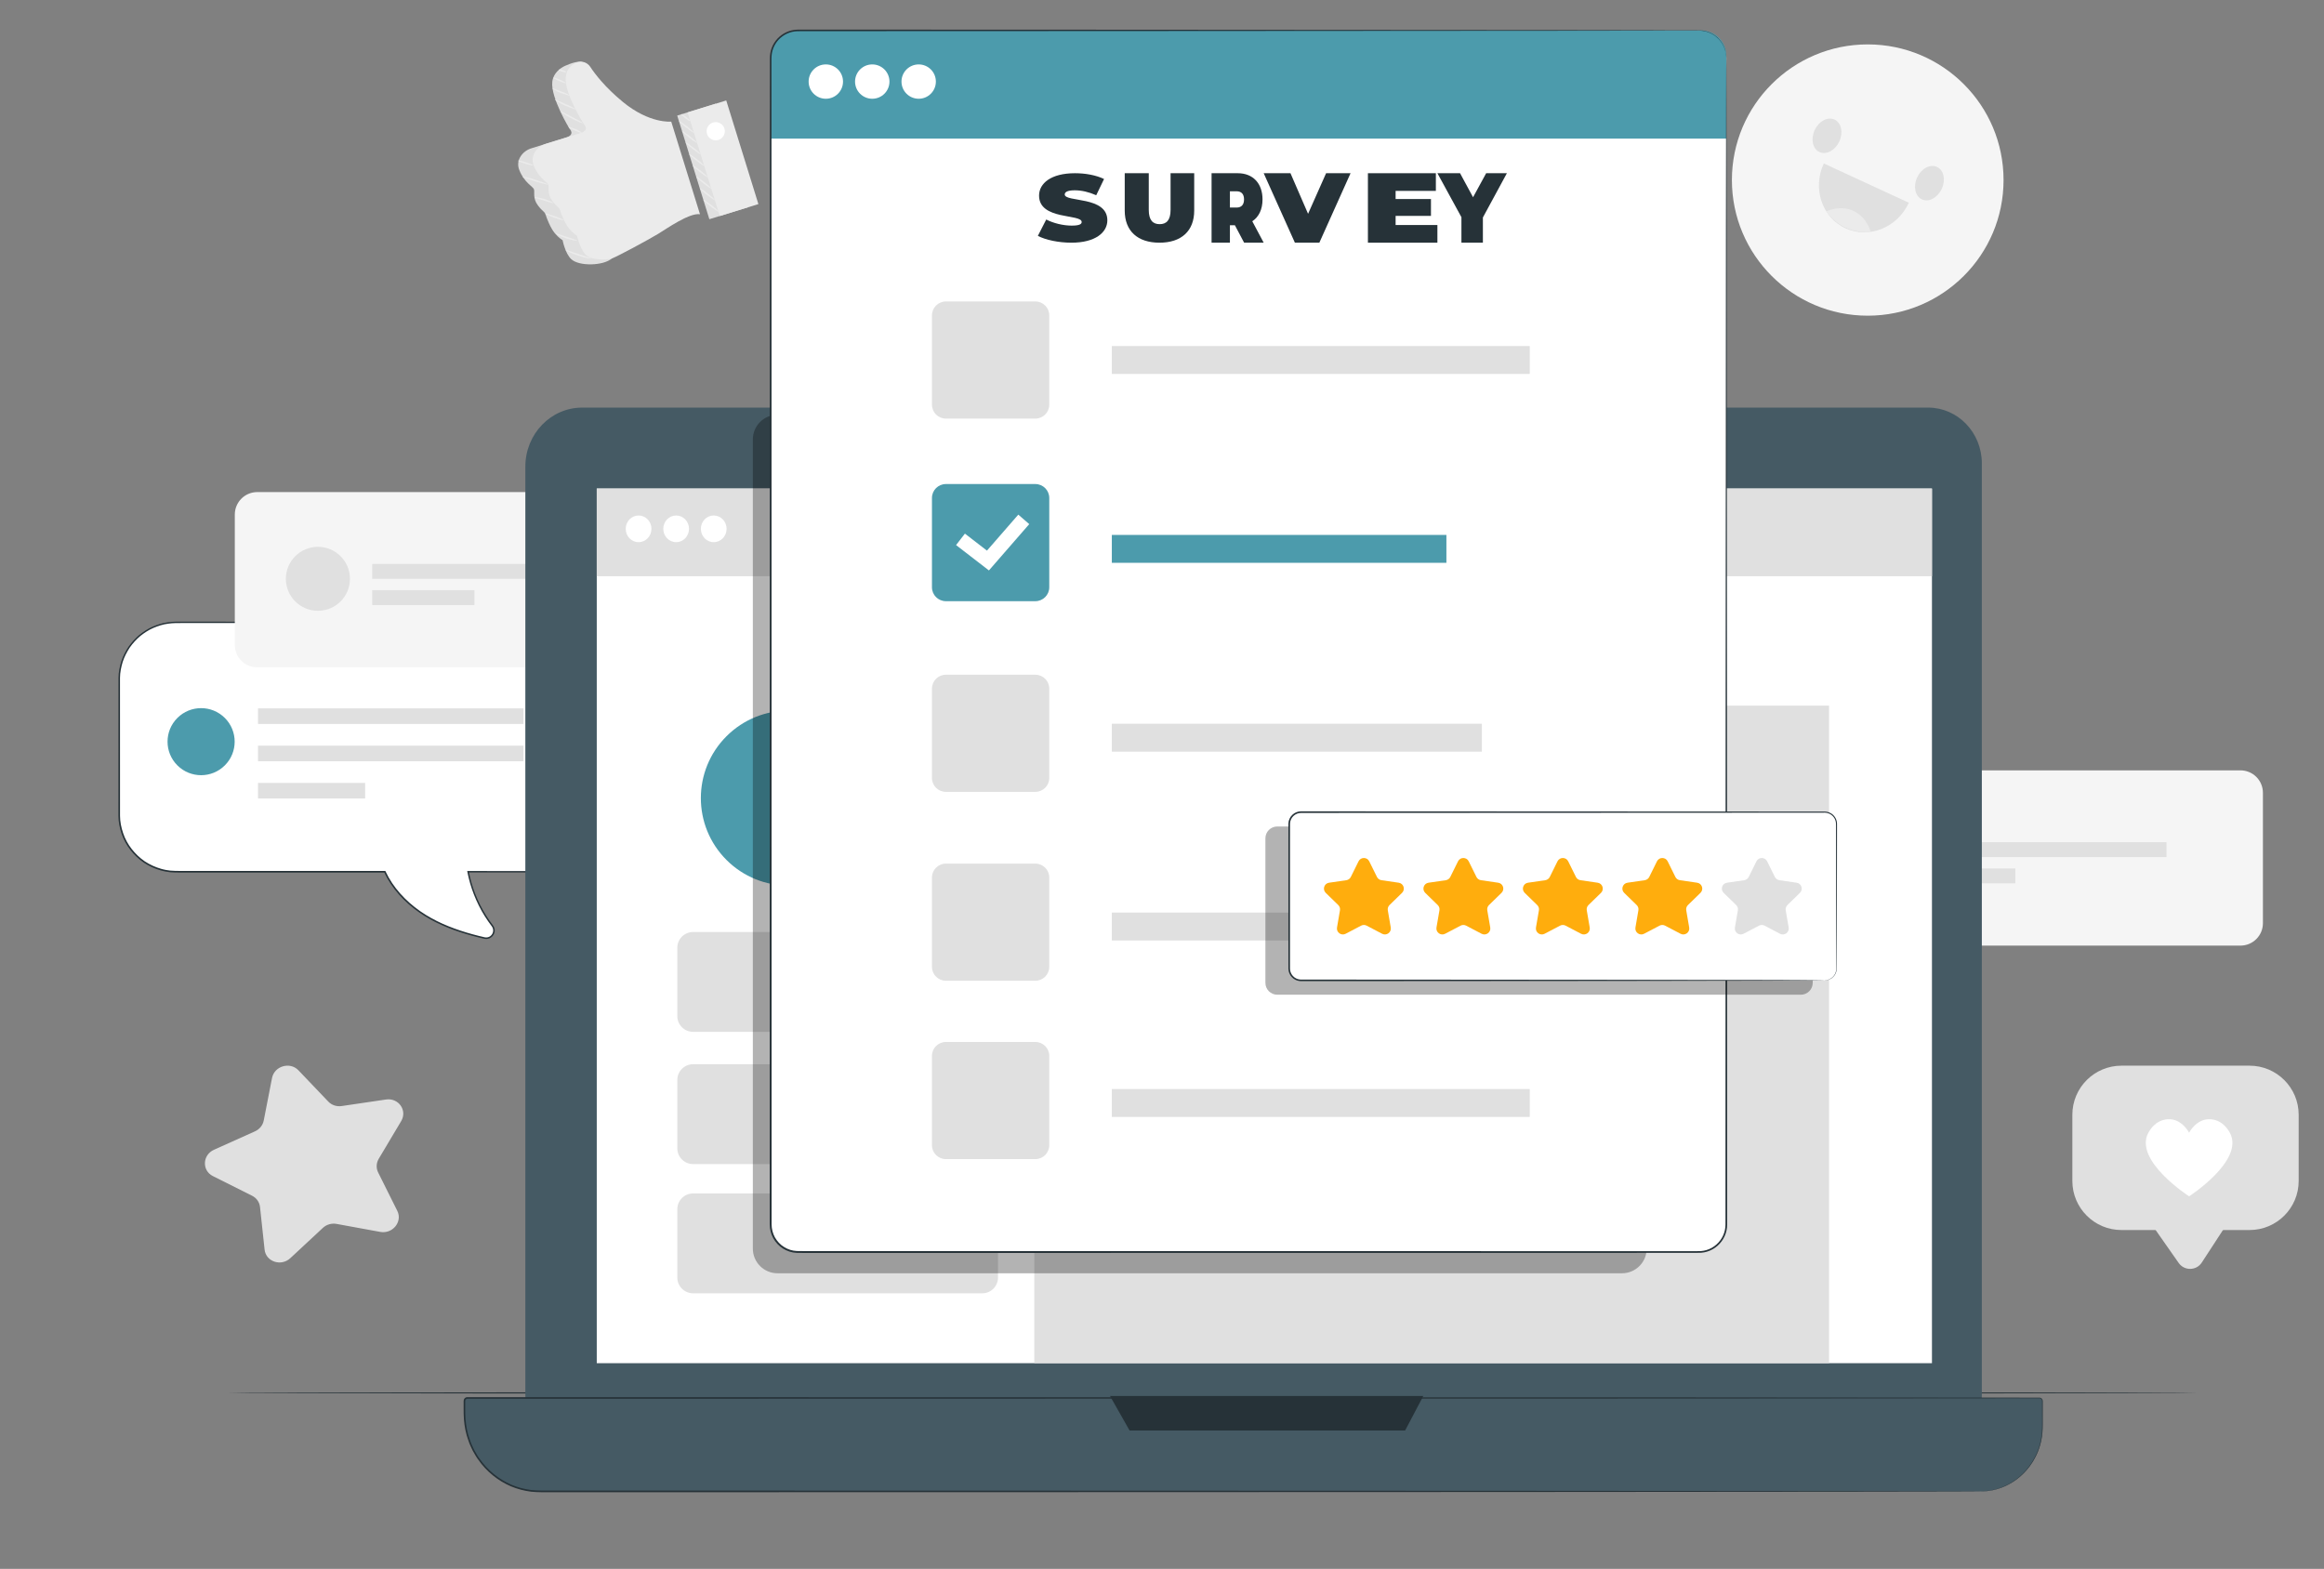 <svg width="157" height="106" viewBox="0 0 157 106" fill="none" xmlns="http://www.w3.org/2000/svg">
<rect x="0" y="0" width="157" height="106" fill="#808080" stroke="none"/>
<path d="M36.313 42.047H11.904C9.776 42.047 8.05 43.771 8.05 45.898V55.046C8.05 57.173 9.776 58.897 11.904 58.897H25.997C26.635 60.278 27.831 61.386 29.183 62.116C30.288 62.713 31.491 63.09 32.719 63.375C33.201 63.487 33.562 62.94 33.26 62.548C32.439 61.483 31.878 60.218 31.621 58.897H36.312C38.441 58.897 40.166 57.173 40.166 55.046V45.898C40.167 43.771 38.441 42.047 36.313 42.047Z" fill="white"/>
<path d="M36.313 42.047C36.313 42.047 36.354 42.046 36.434 42.049C36.514 42.056 36.635 42.048 36.792 42.072C37.106 42.105 37.575 42.203 38.123 42.482C38.662 42.766 39.276 43.261 39.714 44.041C39.927 44.432 40.09 44.89 40.156 45.396C40.19 45.648 40.194 45.913 40.194 46.181C40.194 46.45 40.195 46.726 40.195 47.01C40.196 49.285 40.211 52.04 40.199 55.2C40.19 55.598 40.108 56.001 39.966 56.386C39.823 56.77 39.626 57.145 39.356 57.473C38.825 58.129 38.065 58.647 37.187 58.839C36.751 58.943 36.292 58.946 35.842 58.942C35.389 58.942 34.93 58.943 34.466 58.943C33.539 58.944 32.59 58.944 31.622 58.945L31.669 58.888C31.868 59.907 32.255 60.92 32.834 61.846C32.979 62.078 33.135 62.302 33.303 62.523C33.394 62.643 33.439 62.803 33.413 62.955C33.387 63.105 33.302 63.245 33.175 63.334C33.052 63.427 32.886 63.458 32.736 63.429C32.593 63.4 32.459 63.365 32.32 63.331C32.044 63.262 31.768 63.188 31.493 63.105C30.394 62.777 29.293 62.325 28.311 61.639C27.336 60.956 26.471 60.043 25.948 58.92L25.997 58.951C22.752 58.951 19.39 58.951 15.947 58.952C15.089 58.952 14.236 58.952 13.388 58.952C12.964 58.952 12.542 58.952 12.121 58.952C11.912 58.956 11.698 58.943 11.486 58.929L11.171 58.881C11.066 58.865 10.965 58.831 10.862 58.807C10.454 58.693 10.066 58.515 9.716 58.282C9.369 58.044 9.062 57.752 8.807 57.423C8.551 57.094 8.349 56.724 8.217 56.333C8.086 55.942 8.001 55.533 8 55.123C8.001 51.888 8.003 48.768 8.005 45.796C8.006 45.418 8.086 45.049 8.192 44.694C8.306 44.34 8.478 44.01 8.678 43.703C8.889 43.402 9.136 43.133 9.412 42.898C9.695 42.674 9.998 42.476 10.326 42.334C10.654 42.197 10.994 42.086 11.343 42.044C11.692 41.99 12.041 42.001 12.381 42C13.064 42.001 13.736 42.002 14.398 42.002C17.042 42.004 19.505 42.007 21.754 42.009C26.251 42.016 29.89 42.022 32.407 42.026C33.663 42.031 34.639 42.034 35.303 42.036C35.632 42.039 35.884 42.041 36.056 42.042C36.226 42.043 36.313 42.047 36.313 42.047C36.313 42.047 36.226 42.051 36.056 42.053C35.884 42.054 35.633 42.056 35.303 42.058C34.639 42.06 33.663 42.064 32.407 42.068C29.89 42.072 26.251 42.078 21.755 42.086C19.506 42.088 17.042 42.09 14.398 42.092C13.737 42.093 13.064 42.093 12.381 42.094C12.038 42.095 11.695 42.085 11.357 42.138C11.016 42.179 10.685 42.288 10.365 42.422C10.045 42.56 9.751 42.754 9.474 42.973C9.206 43.202 8.965 43.465 8.76 43.758C8.565 44.058 8.398 44.379 8.287 44.724C8.185 45.071 8.107 45.43 8.106 45.798C8.107 48.769 8.107 51.887 8.108 55.12C8.109 55.52 8.192 55.917 8.32 56.297C8.448 56.678 8.644 57.038 8.894 57.357C9.142 57.677 9.44 57.961 9.777 58.192C10.118 58.419 10.495 58.591 10.891 58.702C10.991 58.725 11.09 58.759 11.192 58.774L11.498 58.82C11.704 58.833 11.91 58.846 12.122 58.843C12.542 58.843 12.965 58.843 13.388 58.843C14.236 58.843 15.089 58.843 15.947 58.843C19.39 58.843 22.752 58.843 25.997 58.843H26.031L26.046 58.875C26.558 59.977 27.409 60.877 28.372 61.553C29.34 62.231 30.43 62.679 31.522 63.007C31.796 63.089 32.07 63.163 32.345 63.232C32.481 63.266 32.621 63.302 32.755 63.329C32.88 63.352 33.015 63.328 33.117 63.251C33.221 63.179 33.292 63.062 33.313 62.938C33.334 62.813 33.298 62.684 33.223 62.583C33.054 62.361 32.895 62.133 32.749 61.899C32.164 60.961 31.774 59.937 31.574 58.906L31.563 58.849H31.622C32.59 58.85 33.538 58.85 34.466 58.851C34.93 58.851 35.388 58.852 35.842 58.852C36.296 58.856 36.74 58.854 37.167 58.753C38.025 58.568 38.77 58.062 39.29 57.421C39.555 57.101 39.748 56.734 39.889 56.358C40.029 55.982 40.11 55.588 40.119 55.197C40.127 52.041 40.133 49.285 40.138 47.011C40.131 46.443 40.163 45.901 40.106 45.403C40.043 44.903 39.884 44.45 39.676 44.063C39.247 43.289 38.641 42.795 38.109 42.509C37.567 42.228 37.102 42.125 36.79 42.088C36.634 42.061 36.514 42.066 36.434 42.057C36.354 42.051 36.313 42.047 36.313 42.047Z" fill="#263238"/>
<path d="M15.189 51.711C16.075 50.827 16.075 49.392 15.189 48.507C14.304 47.623 12.868 47.623 11.983 48.507C11.097 49.392 11.097 50.827 11.983 51.711C12.868 52.596 14.304 52.596 15.189 51.711Z" fill="#4C9BAC"/>
<path d="M35.365 47.859H17.43V48.913H35.365V47.859Z" fill="#E0E0E0"/>
<path d="M35.365 50.379H17.43V51.432H35.365V50.379Z" fill="#E0E0E0"/>
<path d="M24.668 52.895H17.43V53.948H24.668V52.895Z" fill="#E0E0E0"/>
<path d="M126.176 21.329C131.244 21.329 135.352 17.226 135.352 12.165C135.352 7.103 131.244 3 126.176 3C121.108 3 117 7.103 117 12.165C117 17.226 121.108 21.329 126.176 21.329Z" fill="#F5F5F5"/>
<path d="M129.513 11.989C129.233 12.595 129.378 13.259 129.837 13.471C130.297 13.684 130.897 13.364 131.178 12.758C131.458 12.152 131.313 11.489 130.854 11.277C130.394 11.064 129.794 11.383 129.513 11.989Z" fill="#E0E0E0"/>
<path d="M122.592 8.79C122.311 9.396 122.456 10.06 122.915 10.272C123.375 10.485 123.975 10.165 124.256 9.559C124.537 8.953 124.392 8.29 123.932 8.077C123.473 7.865 122.872 8.184 122.592 8.79Z" fill="#E0E0E0"/>
<path d="M123.208 11.043C122.428 12.727 123.082 14.687 124.668 15.421C126.255 16.154 128.174 15.383 128.955 13.698L123.208 11.043Z" fill="#E0E0E0"/>
<path d="M123.381 14.281C123.381 14.281 124.283 13.82 125.211 14.249C126.139 14.678 126.375 15.664 126.375 15.664C126.375 15.664 124.554 15.942 123.381 14.281Z" fill="#EBEBEB"/>
<path d="M48.357 7.001L45.749 7.809L47.921 14.811L50.529 14.004L48.357 7.001Z" fill="#E0E0E0"/>
<path d="M49.062 6.787L46.453 7.594L48.625 14.596L51.234 13.789L49.062 6.787Z" fill="#EBEBEB"/>
<path d="M47.763 9.048C47.863 9.372 48.209 9.554 48.534 9.454C48.859 9.353 49.041 9.008 48.94 8.683C48.839 8.359 48.494 8.177 48.169 8.278C47.844 8.378 47.662 8.723 47.763 9.048Z" fill="white"/>
<path d="M46.08 8.862C46.099 8.838 46.341 8.996 46.622 9.215C46.902 9.434 47.114 9.63 47.096 9.654C47.077 9.678 46.834 9.52 46.554 9.301C46.274 9.083 46.061 8.886 46.08 8.862Z" fill="#EBEBEB"/>
<path d="M46.321 9.627C46.34 9.603 46.582 9.762 46.862 9.98C47.143 10.199 47.355 10.396 47.336 10.42C47.318 10.444 47.075 10.286 46.795 10.067C46.514 9.848 46.302 9.651 46.321 9.627Z" fill="#EBEBEB"/>
<path d="M46.561 10.412C46.58 10.389 46.822 10.547 47.103 10.765C47.383 10.984 47.595 11.181 47.577 11.205C47.558 11.229 47.315 11.071 47.035 10.852C46.755 10.633 46.542 10.436 46.561 10.412Z" fill="#EBEBEB"/>
<path d="M46.801 11.186C46.82 11.162 47.063 11.32 47.343 11.539C47.624 11.758 47.836 11.955 47.817 11.979C47.798 12.002 47.556 11.844 47.275 11.626C46.995 11.407 46.783 11.21 46.801 11.186Z" fill="#EBEBEB"/>
<path d="M47.041 11.948C47.06 11.924 47.302 12.082 47.583 12.301C47.863 12.52 48.075 12.716 48.057 12.74C48.038 12.764 47.795 12.606 47.515 12.387C47.234 12.168 47.022 11.972 47.041 11.948Z" fill="#EBEBEB"/>
<path d="M47.282 12.729C47.3 12.705 47.543 12.863 47.823 13.082C48.104 13.301 48.316 13.498 48.297 13.522C48.279 13.546 48.036 13.387 47.756 13.169C47.475 12.95 47.263 12.753 47.282 12.729Z" fill="#EBEBEB"/>
<path d="M47.522 13.502C47.54 13.479 47.783 13.637 48.063 13.855C48.344 14.074 48.556 14.271 48.537 14.295C48.519 14.319 48.276 14.161 47.995 13.942C47.715 13.723 47.503 13.526 47.522 13.502Z" fill="#EBEBEB"/>
<path d="M45.875 8.182C45.894 8.158 46.136 8.316 46.417 8.535C46.697 8.754 46.909 8.951 46.891 8.975C46.872 8.999 46.63 8.841 46.349 8.622C46.069 8.403 45.856 8.206 45.875 8.182Z" fill="#EBEBEB"/>
<path d="M46.026 7.711C46.045 7.687 46.195 7.773 46.361 7.902C46.527 8.032 46.646 8.156 46.627 8.18C46.609 8.204 46.459 8.118 46.293 7.989C46.127 7.859 46.008 7.735 46.026 7.711Z" fill="#EBEBEB"/>
<path d="M46.433 14.663L44.372 8.518C44.372 8.518 42.91 8.678 41.099 7.185C39.902 6.198 39.794 4.792 39.469 4.296C39.27 3.993 38.506 4.303 38.174 4.449C37.86 4.588 37.377 4.936 37.311 5.521C37.187 6.606 38.483 8.709 38.483 8.709C38.483 8.709 38.884 9.095 38.231 9.297L35.905 10.017C35.604 10.11 35.337 10.301 35.169 10.568C35.022 10.803 34.933 11.117 35.084 11.495C35.428 12.357 36.017 12.608 36.074 12.795C36.132 12.981 35.977 13.386 36.329 13.863C36.681 14.341 36.783 14.258 36.863 14.514C36.942 14.77 37.191 15.407 37.477 15.752C37.762 16.097 38.007 16.226 38.007 16.226C38.007 16.226 38.173 17.108 38.581 17.501C39.116 18.017 40.78 17.955 41.324 17.468C41.578 17.241 42.86 16.483 43.462 16.118C44.063 15.754 45.711 14.555 46.433 14.663Z" fill="#E0E0E0"/>
<path d="M47.288 14.474L45.346 8.216C45.346 8.216 43.884 8.375 42.074 6.883C40.876 5.895 40.198 5.008 39.873 4.512C39.675 4.209 39.286 4.083 38.954 4.229C38.64 4.368 38.287 4.617 38.221 5.202C38.097 6.287 39.457 8.406 39.457 8.406C39.457 8.406 39.858 8.792 39.205 8.994L36.879 9.714C36.577 9.807 36.311 9.998 36.144 10.265C35.996 10.5 35.907 10.815 36.058 11.192C36.402 12.054 36.99 12.305 37.048 12.492C37.106 12.678 36.951 13.083 37.303 13.56C37.656 14.038 37.757 13.955 37.837 14.211C37.916 14.467 38.165 15.104 38.451 15.449C38.736 15.794 38.98 15.923 38.98 15.923C38.98 15.923 39.17 16.782 39.555 17.198C39.939 17.615 40.997 17.568 41.323 17.467C41.649 17.366 43.834 16.18 44.436 15.816C45.038 15.451 46.565 14.366 47.288 14.474Z" fill="#EBEBEB"/>
<path d="M37.879 7.53C37.895 7.504 38.23 7.681 38.643 7.897C39.056 8.115 39.392 8.291 39.379 8.32C39.367 8.347 39.008 8.214 38.592 7.995C38.175 7.776 37.863 7.555 37.879 7.53Z" fill="#EBEBEB"/>
<path d="M37.494 6.729C37.51 6.704 37.814 6.862 38.203 7.029C38.594 7.195 38.904 7.356 38.889 7.386C38.877 7.411 38.553 7.297 38.159 7.129C37.764 6.96 37.477 6.754 37.494 6.729Z" fill="#EBEBEB"/>
<path d="M37.323 5.957C37.34 5.929 37.585 6.064 37.907 6.175C38.237 6.283 38.49 6.425 38.475 6.453C38.461 6.479 38.201 6.386 37.87 6.278C37.534 6.162 37.307 5.979 37.323 5.957Z" fill="#EBEBEB"/>
<path d="M37.384 5.249C37.396 5.221 37.595 5.28 37.829 5.381C38.063 5.482 38.243 5.586 38.231 5.614C38.219 5.642 38.019 5.583 37.785 5.482C37.552 5.381 37.372 5.277 37.384 5.249Z" fill="#EBEBEB"/>
<path d="M37.741 4.716C37.748 4.687 37.872 4.697 38.017 4.739C38.163 4.781 38.273 4.839 38.263 4.868C38.253 4.896 38.129 4.886 37.987 4.845C37.844 4.803 37.734 4.746 37.741 4.716Z" fill="#EBEBEB"/>
<path d="M38.402 8.577C38.414 8.549 38.624 8.613 38.872 8.72C39.12 8.827 39.31 8.936 39.298 8.964C39.286 8.992 39.076 8.928 38.828 8.821C38.581 8.714 38.39 8.605 38.402 8.577Z" fill="#EBEBEB"/>
<path d="M35.293 11.931C35.302 11.902 35.696 11.998 36.173 12.146C36.65 12.293 37.029 12.436 37.02 12.465C37.011 12.494 36.617 12.398 36.141 12.251C35.663 12.103 35.284 11.96 35.293 11.931Z" fill="#EBEBEB"/>
<path d="M35 10.856C35.009 10.827 35.247 10.875 35.532 10.964C35.816 11.053 36.039 11.148 36.03 11.177C36.021 11.206 35.783 11.157 35.499 11.069C35.214 10.98 34.991 10.885 35 10.856Z" fill="#EBEBEB"/>
<path d="M36.12 13.334C36.125 13.305 36.426 13.34 36.782 13.449C37.137 13.558 37.406 13.698 37.394 13.725C37.382 13.754 37.099 13.661 36.749 13.554C36.4 13.446 36.114 13.364 36.12 13.334Z" fill="#EBEBEB"/>
<path d="M36.833 14.432C36.843 14.403 37.13 14.48 37.474 14.602C37.818 14.725 38.089 14.848 38.079 14.876C38.068 14.905 37.781 14.828 37.437 14.706C37.093 14.583 36.823 14.46 36.833 14.432Z" fill="#EBEBEB"/>
<path d="M37.547 15.778C37.559 15.749 37.883 15.866 38.284 15.999C38.685 16.133 39.014 16.234 39.007 16.264C39.001 16.293 38.656 16.24 38.249 16.104C37.843 15.969 37.535 15.805 37.547 15.778Z" fill="#EBEBEB"/>
<path d="M38.218 16.898C38.23 16.871 38.607 17.005 39.077 17.16C39.545 17.318 39.928 17.437 39.921 17.466C39.915 17.496 39.514 17.424 39.042 17.264C38.569 17.108 38.205 16.926 38.218 16.898Z" fill="#EBEBEB"/>
<path d="M47.258 45.088H17.382C16.543 45.088 15.863 44.409 15.863 43.571V34.763C15.863 33.925 16.543 33.246 17.382 33.246H47.258C48.096 33.246 48.776 33.925 48.776 34.763V43.571C48.776 44.409 48.096 45.088 47.258 45.088Z" fill="#F5F5F5"/>
<path d="M21.477 41.268C22.672 41.268 23.641 40.3 23.641 39.107C23.641 37.913 22.672 36.945 21.477 36.945C20.281 36.945 19.312 37.913 19.312 39.107C19.312 40.3 20.281 41.268 21.477 41.268Z" fill="#E0E0E0"/>
<path d="M42.262 38.102H25.145V39.106H42.262V38.102Z" fill="#E0E0E0"/>
<path d="M32.052 39.875H25.145V40.88H32.052V39.875Z" fill="#E0E0E0"/>
<path d="M151.355 63.889H121.48C120.641 63.889 119.961 63.21 119.961 62.372V53.564C119.961 52.726 120.641 52.047 121.48 52.047H151.355C152.194 52.047 152.874 52.726 152.874 53.564V62.372C152.874 63.21 152.194 63.889 151.355 63.889Z" fill="#F5F5F5"/>
<path d="M127.355 59.143C128.035 58.161 127.788 56.815 126.805 56.136C125.821 55.458 124.474 55.704 123.794 56.686C123.115 57.669 123.362 59.015 124.345 59.693C125.328 60.372 126.676 60.125 127.355 59.143Z" fill="#E0E0E0"/>
<path d="M146.36 56.902H129.243V57.907H146.36V56.902Z" fill="#E0E0E0"/>
<path d="M136.15 58.676H129.243V59.681H136.15V58.676Z" fill="#E0E0E0"/>
<path d="M20.161 72.313L22.179 74.427C22.406 74.665 22.743 74.778 23.08 74.728L26.077 74.286C26.926 74.16 27.532 75.022 27.103 75.744L25.586 78.291C25.415 78.578 25.401 78.923 25.546 79.215L26.84 81.809C27.206 82.543 26.527 83.384 25.689 83.231L22.735 82.691C22.402 82.63 22.056 82.731 21.809 82.962L19.611 85.007C18.988 85.586 17.962 85.244 17.875 84.428L17.565 81.546C17.53 81.222 17.331 80.939 17.033 80.79L14.381 79.46C13.63 79.083 13.675 78.031 14.458 77.68L17.221 76.439C17.532 76.3 17.756 76.024 17.818 75.701L18.377 72.834C18.536 72.022 19.59 71.714 20.161 72.313Z" fill="#E0E0E0"/>
<path d="M143.692 80.343L147.182 85.328C147.565 85.874 148.379 85.86 148.743 85.302L152.121 80.117L143.692 80.343Z" fill="#E0E0E0"/>
<path d="M151.969 83.105H143.32C141.487 83.105 140 81.621 140 79.789V75.316C140 73.485 141.486 72 143.32 72H151.969C153.802 72 155.289 73.484 155.289 75.316V79.789C155.289 81.621 153.802 83.105 151.969 83.105Z" fill="#E0E0E0"/>
<path d="M150.638 76.529C150.148 75.635 149.336 75.496 148.789 75.699C148.196 75.921 147.887 76.529 147.887 76.529C147.887 76.529 147.579 75.921 146.985 75.699C146.439 75.496 145.626 75.635 145.136 76.529C144.113 78.396 147.887 80.827 147.887 80.827C147.887 80.827 151.661 78.396 150.638 76.529Z" fill="white"/>
<path d="M148.456 94.109C148.456 94.139 118.662 94.163 81.917 94.163C45.159 94.163 15.371 94.139 15.371 94.109C15.371 94.079 45.159 94.055 81.917 94.055C118.662 94.055 148.456 94.079 148.456 94.109Z" fill="#263238"/>
<path d="M128.626 99.68H40.749C37.845 99.68 35.49 97.233 35.49 94.214V31.527C35.49 29.324 37.208 27.539 39.327 27.539H130.259C132.262 27.539 133.885 29.226 133.885 31.307V94.214C133.885 97.233 131.53 99.68 128.626 99.68Z" fill="#455A64"/>
<path d="M133.782 100.765H36.459C33.651 100.765 31.375 98.399 31.375 95.481V94.657C31.375 94.544 31.463 94.453 31.571 94.453H137.782C137.891 94.453 137.978 94.544 137.978 94.657V96.403C137.978 98.812 136.1 100.765 133.782 100.765Z" fill="#455A64"/>
<path d="M133.782 100.763C133.782 100.763 133.83 100.759 133.926 100.753C134.02 100.741 134.164 100.751 134.35 100.712C134.721 100.663 135.284 100.534 135.916 100.139C136.235 99.95 136.559 99.678 136.865 99.332C137.17 98.985 137.453 98.552 137.654 98.034C137.859 97.518 137.967 96.918 137.96 96.275C137.959 95.952 137.959 95.62 137.959 95.277C137.958 95.105 137.958 94.931 137.958 94.754C137.959 94.665 137.966 94.577 137.902 94.521C137.846 94.459 137.758 94.474 137.669 94.472C132.071 94.477 123.973 94.483 113.967 94.49C93.952 94.495 66.304 94.501 35.768 94.507C34.813 94.507 33.861 94.507 32.913 94.507H32.202H31.846H31.669H31.58C31.553 94.507 31.536 94.51 31.515 94.519C31.476 94.537 31.445 94.573 31.434 94.616C31.425 94.652 31.431 94.728 31.429 94.785V95.154C31.425 95.4 31.435 95.642 31.449 95.884C31.489 96.366 31.578 96.846 31.748 97.296C31.818 97.527 31.933 97.739 32.03 97.957C32.153 98.161 32.259 98.378 32.406 98.564C32.948 99.346 33.71 99.95 34.557 100.317C34.984 100.496 35.432 100.612 35.887 100.67C36.342 100.716 36.805 100.707 37.266 100.707C38.189 100.707 39.108 100.707 40.024 100.707C41.854 100.707 43.671 100.707 45.471 100.707C52.671 100.708 59.617 100.71 66.233 100.71C79.466 100.715 91.382 100.719 101.39 100.723C111.396 100.73 119.494 100.736 125.091 100.741C127.888 100.745 130.06 100.749 131.535 100.751C132.271 100.754 132.832 100.756 133.211 100.757C133.588 100.759 133.782 100.763 133.782 100.763C133.782 100.763 133.588 100.767 133.211 100.769C132.832 100.77 132.271 100.772 131.535 100.774C130.061 100.777 127.888 100.78 125.091 100.785C119.494 100.789 111.396 100.796 101.39 100.803C91.383 100.807 79.466 100.811 66.234 100.815C59.617 100.816 52.672 100.817 45.471 100.818C43.671 100.819 41.855 100.819 40.024 100.819C39.108 100.819 38.189 100.819 37.267 100.819C36.806 100.819 36.343 100.829 35.875 100.782C35.41 100.723 34.953 100.604 34.517 100.421C33.651 100.047 32.873 99.43 32.319 98.632C32.169 98.441 32.06 98.22 31.935 98.011C31.835 97.788 31.719 97.572 31.647 97.336C31.473 96.876 31.382 96.385 31.341 95.893C31.327 95.645 31.317 95.398 31.321 95.154V94.786C31.324 94.721 31.313 94.672 31.33 94.588C31.348 94.511 31.403 94.447 31.473 94.415C31.506 94.4 31.548 94.394 31.581 94.395H31.669H31.847H32.202H32.913C33.862 94.395 34.814 94.395 35.768 94.395C66.304 94.401 93.952 94.407 113.967 94.411C123.974 94.419 132.072 94.425 137.67 94.429L137.802 94.43C137.85 94.435 137.896 94.456 137.931 94.49C137.966 94.524 137.989 94.57 137.997 94.619C138.003 94.67 137.998 94.709 138 94.755C138 94.932 137.999 95.106 137.999 95.277C137.999 95.62 137.998 95.953 137.998 96.275C138.004 96.922 137.892 97.529 137.685 98.048C137.48 98.569 137.194 99.004 136.886 99.352C136.576 99.699 136.249 99.97 135.928 100.159C135.291 100.553 134.724 100.679 134.352 100.725C134.166 100.761 134.021 100.749 133.926 100.759C133.83 100.762 133.782 100.763 133.782 100.763Z" fill="#263238"/>
<path d="M74.987 94.316L76.31 96.649H94.924L96.153 94.316H74.987Z" fill="#263238"/>
<path d="M130.515 33.008H40.315V92.101H130.515V33.008Z" fill="white"/>
<path d="M130.515 33.008H40.315V38.932H130.515V33.008Z" fill="#E0E0E0"/>
<path d="M44.009 35.73C44.009 36.227 43.62 36.631 43.14 36.631C42.66 36.631 42.271 36.227 42.271 35.73C42.271 35.232 42.66 34.828 43.14 34.828C43.62 34.828 44.009 35.232 44.009 35.73Z" fill="white"/>
<path d="M46.547 35.73C46.547 36.227 46.158 36.631 45.678 36.631C45.198 36.631 44.809 36.227 44.809 35.73C44.809 35.232 45.198 34.828 45.678 34.828C46.158 34.828 46.547 35.232 46.547 35.73Z" fill="white"/>
<path d="M49.086 35.73C49.086 36.227 48.696 36.631 48.216 36.631C47.736 36.631 47.347 36.227 47.347 35.73C47.347 35.232 47.736 34.828 48.216 34.828C48.696 34.828 49.086 35.232 49.086 35.73Z" fill="white"/>
<path d="M57.451 58.102C59.762 55.793 59.762 52.05 57.451 49.742C55.139 47.433 51.392 47.433 49.08 49.742C46.769 52.05 46.769 55.793 49.08 58.102C51.392 60.411 55.139 60.411 57.451 58.102Z" fill="#4C9BAC"/>
<path d="M66.356 69.715H46.823C46.234 69.715 45.757 69.238 45.757 68.65V64.034C45.757 63.445 46.234 62.969 46.823 62.969H66.356C66.944 62.969 67.422 63.445 67.422 64.034V68.65C67.422 69.238 66.944 69.715 66.356 69.715Z" fill="#E0E0E0"/>
<path d="M66.356 78.649H46.823C46.234 78.649 45.757 78.172 45.757 77.584V72.967C45.757 72.379 46.234 71.902 46.823 71.902H66.356C66.944 71.902 67.422 72.379 67.422 72.967V77.584C67.422 78.172 66.944 78.649 66.356 78.649Z" fill="#E0E0E0"/>
<path d="M66.356 87.379H46.823C46.234 87.379 45.757 86.902 45.757 86.314V81.698C45.757 81.109 46.234 80.633 46.823 80.633H66.356C66.944 80.633 67.422 81.109 67.422 81.698V86.314C67.422 86.902 66.944 87.379 66.356 87.379Z" fill="#E0E0E0"/>
<path d="M123.562 47.676H69.873V92.096H123.562V47.676Z" fill="#E0E0E0"/>
<g opacity="0.3">
<path d="M109.575 86.026H52.526C51.605 86.026 50.859 85.28 50.859 84.361V29.689C50.859 28.769 51.605 28.023 52.526 28.023H109.575C110.496 28.023 111.242 28.769 111.242 29.689V84.361C111.242 85.28 110.496 86.026 109.575 86.026Z" fill="black"/>
</g>
<path d="M116.624 3.907V82.732C116.624 83.757 115.792 84.588 114.766 84.588H53.922C52.895 84.588 52.063 83.757 52.063 82.732V3.907C52.063 2.882 52.895 2.051 53.922 2.051H114.766C115.792 2.051 116.624 2.882 116.624 3.907Z" fill="white"/>
<path d="M116.624 9.364H52.063V3.871C52.063 2.866 52.879 2.051 53.886 2.051H114.926C115.864 2.051 116.624 2.81 116.624 3.746V9.364Z" fill="#4C9BAC"/>
<path d="M116.624 3.909C116.624 3.909 116.618 3.845 116.611 3.72C116.591 3.597 116.567 3.409 116.468 3.181C116.368 2.956 116.197 2.688 115.909 2.461C115.624 2.233 115.21 2.06 114.725 2.066C112.784 2.069 109.924 2.073 106.241 2.078C98.871 2.083 88.21 2.09 75.036 2.098C71.743 2.099 68.292 2.101 64.697 2.102C62.899 2.103 61.065 2.104 59.197 2.104C58.262 2.105 57.319 2.105 56.368 2.105C55.892 2.106 55.414 2.106 54.934 2.106C54.694 2.106 54.454 2.106 54.213 2.106C53.97 2.106 53.733 2.099 53.504 2.156C53.046 2.263 52.634 2.56 52.386 2.964C52.261 3.165 52.177 3.392 52.141 3.627C52.104 3.859 52.12 4.107 52.116 4.353C52.117 5.337 52.117 6.328 52.117 7.328C52.118 9.326 52.118 11.357 52.119 13.417C52.119 17.538 52.12 21.779 52.121 26.129C52.123 43.526 52.124 62.652 52.126 82.728C52.128 83.031 52.204 83.333 52.349 83.599C52.499 83.861 52.708 84.094 52.967 84.251C53.222 84.412 53.519 84.509 53.821 84.522C54.126 84.532 54.444 84.525 54.755 84.527C56.004 84.527 57.249 84.527 58.49 84.527C60.972 84.527 63.438 84.528 65.885 84.528C70.781 84.528 75.605 84.528 80.344 84.528C89.824 84.53 98.968 84.531 107.678 84.532C109.856 84.533 112.006 84.533 114.129 84.533C114.392 84.53 114.664 84.541 114.918 84.526C115.173 84.505 115.424 84.43 115.646 84.303C116.092 84.053 116.421 83.609 116.526 83.113C116.584 82.867 116.562 82.607 116.567 82.345C116.567 82.084 116.567 81.825 116.567 81.565C116.567 81.046 116.567 80.529 116.567 80.014C116.568 75.893 116.569 71.892 116.57 68.023C116.573 60.286 116.576 53.08 116.578 46.501C116.587 33.343 116.594 22.696 116.598 15.337C116.604 11.658 116.608 8.802 116.61 6.864C116.613 5.896 116.615 5.158 116.617 4.66C116.619 4.163 116.624 3.909 116.624 3.909C116.624 3.909 116.628 4.163 116.63 4.66C116.632 5.157 116.634 5.895 116.637 6.863C116.639 8.801 116.644 11.658 116.649 15.336C116.654 22.695 116.66 33.343 116.669 46.5C116.671 53.08 116.674 60.286 116.677 68.023C116.678 71.891 116.679 75.892 116.68 80.013C116.68 80.529 116.68 81.046 116.68 81.565C116.68 81.824 116.68 82.084 116.68 82.344C116.676 82.601 116.699 82.869 116.637 83.136C116.526 83.664 116.176 84.136 115.702 84.402C115.466 84.537 115.2 84.617 114.928 84.639C114.655 84.655 114.397 84.644 114.129 84.647C112.007 84.648 109.857 84.648 107.679 84.649C98.969 84.65 89.825 84.651 80.345 84.652C75.605 84.653 70.781 84.653 65.886 84.653C63.438 84.653 60.972 84.653 58.49 84.653C57.249 84.653 56.004 84.653 54.755 84.653C54.441 84.651 54.134 84.659 53.814 84.648C53.491 84.634 53.173 84.53 52.9 84.358C52.622 84.189 52.399 83.94 52.238 83.66C52.083 83.375 52.001 83.051 52 82.727C52.002 62.651 52.003 43.525 52.005 26.128C52.006 21.779 52.007 17.538 52.008 13.417C52.008 11.356 52.009 9.326 52.009 7.327C52.01 6.327 52.01 5.336 52.01 4.353C52.014 4.107 51.997 3.862 52.036 3.61C52.075 3.361 52.164 3.121 52.296 2.908C52.559 2.48 52.995 2.165 53.481 2.053C53.724 1.992 53.976 2.001 54.213 2C54.454 2 54.695 2.001 54.935 2.001C55.415 2.001 55.893 2.001 56.368 2.001C57.32 2.001 58.263 2.001 59.197 2.002C61.066 2.003 62.9 2.003 64.697 2.004C68.293 2.005 71.743 2.007 75.037 2.008C88.211 2.017 98.872 2.023 106.241 2.028C109.925 2.033 112.785 2.038 114.726 2.04C115.216 2.036 115.635 2.214 115.921 2.445C116.212 2.677 116.382 2.948 116.48 3.175C116.578 3.406 116.6 3.595 116.618 3.719C116.623 3.845 116.624 3.909 116.624 3.909Z" fill="#263238"/>
<path d="M70.114 15.936L70.679 14.832C71.17 15.083 71.825 15.243 72.398 15.243C72.896 15.243 73.074 15.153 73.074 14.999C73.074 14.435 70.195 14.891 70.195 13.217C70.195 12.383 71.007 11.703 72.621 11.703C73.32 11.703 74.041 11.832 74.585 12.094L74.057 13.191C73.543 12.966 73.06 12.857 72.606 12.857C72.093 12.857 71.929 12.986 71.929 13.139C71.929 13.678 74.808 13.229 74.808 14.884C74.808 15.705 73.997 16.397 72.383 16.397C71.513 16.397 70.635 16.211 70.114 15.936Z" fill="#263238"/>
<path d="M75.982 14.227V11.703H77.606V14.181C77.606 14.883 77.888 15.145 78.343 15.145C78.797 15.145 79.079 14.883 79.079 14.181V11.703H80.676V14.227C80.676 15.604 79.809 16.397 78.329 16.397C76.849 16.397 75.982 15.604 75.982 14.227Z" fill="#263238"/>
<path d="M83.423 15.217H83.088V16.397H81.849V11.703H83.618C84.641 11.703 85.291 12.387 85.291 13.473C85.291 14.15 85.039 14.66 84.599 14.949L85.37 16.397H84.048L83.423 15.217ZM83.539 12.923H83.088V14.023H83.539C83.88 14.023 84.042 13.815 84.042 13.473C84.042 13.131 83.88 12.923 83.539 12.923Z" fill="#263238"/>
<path d="M91.238 11.703L89.13 16.397H87.478L85.37 11.703H87.179L88.368 14.446L89.586 11.703H91.238Z" fill="#263238"/>
<path d="M97.105 15.204V16.397H92.411V11.703H97.001V12.897H94.282V13.447H96.67V14.586H94.282V15.203H97.105V15.204Z" fill="#263238"/>
<path d="M100.178 14.694V16.397H98.728V14.674L97.105 11.703H98.635L99.514 13.326L100.399 11.703H101.799L100.178 14.694Z" fill="#263238"/>
<path d="M69.941 40.618H63.902C63.381 40.618 62.959 40.197 62.959 39.677V33.644C62.959 33.125 63.381 32.703 63.902 32.703H69.941C70.462 32.703 70.884 33.124 70.884 33.644V39.677C70.884 40.197 70.462 40.618 69.941 40.618Z" fill="#4C9BAC"/>
<path d="M66.808 38.54L64.588 36.827L65.186 36.053L66.675 37.202L68.792 34.77L69.531 35.411L66.808 38.54Z" fill="white"/>
<path d="M103.344 23.379H75.111V25.264H103.344V23.379Z" fill="#E0E0E0"/>
<path d="M69.941 28.282H63.902C63.381 28.282 62.959 27.861 62.959 27.341V21.308C62.959 20.789 63.381 20.367 63.902 20.367H69.941C70.462 20.367 70.884 20.788 70.884 21.308V27.341C70.884 27.861 70.462 28.282 69.941 28.282Z" fill="#E0E0E0"/>
<path d="M97.713 36.141H75.111V38.026H97.713V36.141Z" fill="#4C9BAC"/>
<path d="M69.941 53.501H63.902C63.381 53.501 62.959 53.079 62.959 52.559V46.527C62.959 46.008 63.381 45.586 63.902 45.586H69.941C70.462 45.586 70.884 46.007 70.884 46.527V52.559C70.884 53.079 70.462 53.501 69.941 53.501Z" fill="#E0E0E0"/>
<path d="M100.109 48.898H75.111V50.784H100.109V48.898Z" fill="#E0E0E0"/>
<path d="M69.941 66.262H63.902C63.381 66.262 62.959 65.841 62.959 65.321V59.289C62.959 58.769 63.381 58.348 63.902 58.348H69.941C70.462 58.348 70.884 58.769 70.884 59.289V65.321C70.884 65.841 70.462 66.262 69.941 66.262Z" fill="#E0E0E0"/>
<path d="M69.941 78.313H63.902C63.381 78.313 62.959 77.892 62.959 77.372V71.34C62.959 70.82 63.381 70.398 63.902 70.398H69.941C70.462 70.398 70.884 70.82 70.884 71.34V77.372C70.884 77.892 70.462 78.313 69.941 78.313Z" fill="#E0E0E0"/>
<path d="M90.341 61.656H75.111V63.542H90.341V61.656Z" fill="#E0E0E0"/>
<path d="M103.344 73.578H75.111V75.463H103.344V73.578Z" fill="#E0E0E0"/>
<path d="M56.951 5.512C56.951 6.153 56.431 6.672 55.79 6.672C55.148 6.672 54.628 6.153 54.628 5.512C54.628 4.871 55.148 4.352 55.79 4.352C56.431 4.352 56.951 4.871 56.951 5.512Z" fill="white"/>
<path d="M60.088 5.512C60.088 6.153 59.568 6.672 58.926 6.672C58.285 6.672 57.764 6.153 57.764 5.512C57.764 4.871 58.285 4.352 58.926 4.352C59.568 4.352 60.088 4.871 60.088 5.512Z" fill="white"/>
<path d="M63.224 5.512C63.224 6.153 62.704 6.672 62.063 6.672C61.421 6.672 60.901 6.153 60.901 5.512C60.901 4.871 61.421 4.352 62.063 4.352C62.704 4.352 63.224 4.871 63.224 5.512Z" fill="white"/>
<g opacity="0.3">
<path d="M121.659 67.206H86.287C85.844 67.206 85.486 66.847 85.486 66.405V56.64C85.486 56.198 85.844 55.84 86.287 55.84H121.659C122.101 55.84 122.46 56.198 122.46 56.64V66.405C122.46 66.847 122.101 67.206 121.659 67.206Z" fill="black"/>
</g>
<path d="M123.266 66.237H87.894C87.451 66.237 87.092 65.879 87.092 65.437V55.672C87.092 55.23 87.451 54.871 87.894 54.871H123.266C123.708 54.871 124.067 55.23 124.067 55.672V65.437C124.067 65.879 123.708 66.237 123.266 66.237Z" fill="white"/>
<path d="M123.266 66.236C123.265 66.231 123.351 66.24 123.506 66.193C123.655 66.146 123.89 66.013 124.004 65.715C124.068 65.569 124.053 65.389 124.053 65.194C124.053 64.998 124.052 64.784 124.051 64.552C124.05 64.088 124.048 63.553 124.046 62.951C124.043 61.746 124.04 60.272 124.037 58.562C124.036 57.706 124.034 56.791 124.033 55.821C124.032 55.698 124.037 55.579 124.004 55.467C123.973 55.353 123.914 55.246 123.834 55.159C123.673 54.977 123.429 54.889 123.177 54.907C122.664 54.907 122.138 54.908 121.599 54.908C112.971 54.913 101.056 54.918 87.896 54.924C87.703 54.923 87.513 55 87.376 55.133C87.237 55.265 87.154 55.452 87.148 55.642C87.147 56.05 87.147 56.456 87.146 56.861C87.146 57.673 87.146 58.479 87.146 59.28C87.146 60.881 87.146 62.458 87.145 64.007C87.145 64.395 87.145 64.781 87.145 65.165C87.15 65.359 87.125 65.549 87.199 65.713C87.265 65.878 87.392 66.018 87.55 66.1C87.629 66.141 87.715 66.168 87.803 66.178C87.889 66.187 87.987 66.183 88.081 66.184C88.271 66.184 88.46 66.184 88.648 66.184C89.026 66.184 89.401 66.184 89.774 66.184C91.267 66.185 92.728 66.186 94.154 66.186C99.857 66.191 104.992 66.195 109.306 66.198C113.617 66.205 117.107 66.211 119.521 66.215C120.725 66.219 121.661 66.223 122.298 66.225C122.614 66.228 122.855 66.23 123.02 66.231C123.182 66.232 123.266 66.236 123.266 66.236C123.266 66.236 123.182 66.24 123.019 66.242C122.855 66.243 122.613 66.245 122.297 66.247C121.66 66.249 120.724 66.253 119.52 66.257C117.106 66.261 113.617 66.267 109.305 66.275C104.992 66.278 99.856 66.282 94.153 66.286C92.728 66.287 91.266 66.287 89.774 66.288C89.4 66.288 89.025 66.288 88.648 66.288C88.46 66.288 88.271 66.289 88.081 66.289C87.986 66.287 87.894 66.293 87.791 66.282C87.69 66.271 87.591 66.24 87.502 66.193C87.321 66.1 87.176 65.941 87.1 65.752C87.062 65.657 87.041 65.556 87.04 65.454L87.039 65.165C87.039 64.781 87.039 64.395 87.039 64.008C87.039 62.458 87.038 60.881 87.038 59.28C87.038 58.48 87.038 57.674 87.038 56.862C87.038 56.455 87.039 56.048 87.04 55.639C87.046 55.421 87.142 55.206 87.301 55.056C87.458 54.903 87.676 54.815 87.896 54.816C101.056 54.823 112.971 54.828 121.598 54.832C122.137 54.833 122.664 54.833 123.177 54.834C123.436 54.815 123.716 54.913 123.886 55.111C123.974 55.208 124.038 55.324 124.071 55.448C124.107 55.573 124.101 55.703 124.101 55.821C124.1 56.791 124.098 57.706 124.097 58.562C124.094 60.273 124.09 61.746 124.088 62.952C124.086 63.553 124.084 64.088 124.083 64.552C124.082 64.784 124.081 64.998 124.08 65.194C124.078 65.387 124.091 65.573 124.025 65.723C123.904 66.028 123.661 66.159 123.51 66.204C123.351 66.248 123.266 66.236 123.266 66.236Z" fill="#263238"/>
<path d="M105.218 58.193L104.697 59.249C104.638 59.368 104.524 59.45 104.393 59.469L103.226 59.639C102.896 59.687 102.764 60.092 103.003 60.325L103.847 61.147C103.942 61.239 103.986 61.373 103.963 61.503L103.764 62.664C103.707 62.992 104.053 63.243 104.348 63.088L105.392 62.54C105.509 62.478 105.649 62.478 105.767 62.54L106.81 63.088C107.106 63.243 107.452 62.992 107.395 62.664L107.196 61.503C107.173 61.373 107.217 61.239 107.311 61.147L108.156 60.325C108.395 60.092 108.263 59.687 107.932 59.639L106.766 59.469C106.635 59.45 106.521 59.368 106.463 59.249L105.941 58.193C105.793 57.894 105.366 57.894 105.218 58.193Z" fill="#FFAD0D"/>
<path d="M111.938 58.193L111.417 59.249C111.358 59.368 111.245 59.45 111.113 59.469L109.947 59.639C109.616 59.687 109.484 60.092 109.723 60.325L110.567 61.147C110.662 61.239 110.706 61.373 110.683 61.503L110.484 62.664C110.427 62.992 110.773 63.243 111.068 63.088L112.112 62.54C112.23 62.478 112.37 62.478 112.487 62.54L113.531 63.088C113.826 63.243 114.172 62.992 114.115 62.664L113.916 61.503C113.893 61.373 113.937 61.239 114.032 61.147L114.876 60.325C115.115 60.092 114.983 59.687 114.653 59.639L113.486 59.469C113.355 59.45 113.241 59.368 113.182 59.249L112.661 58.193C112.513 57.894 112.086 57.894 111.938 58.193Z" fill="#FFAD0D"/>
<path d="M118.659 58.193L118.137 59.249C118.079 59.368 117.965 59.45 117.834 59.469L116.667 59.639C116.336 59.687 116.205 60.092 116.444 60.325L117.288 61.147C117.383 61.239 117.426 61.373 117.404 61.503L117.204 62.664C117.148 62.992 117.493 63.243 117.789 63.088L118.833 62.54C118.95 62.478 119.09 62.478 119.208 62.54L120.251 63.088C120.547 63.243 120.892 62.992 120.836 62.664L120.636 61.503C120.614 61.373 120.657 61.239 120.752 61.147L121.596 60.325C121.835 60.092 121.704 59.687 121.373 59.639L120.206 59.469C120.075 59.45 119.962 59.368 119.903 59.249L119.381 58.193C119.234 57.894 118.807 57.894 118.659 58.193Z" fill="#E0E0E0"/>
<path d="M98.498 58.193L97.976 59.249C97.918 59.368 97.804 59.45 97.673 59.469L96.506 59.639C96.176 59.687 96.044 60.092 96.283 60.325L97.127 61.147C97.222 61.239 97.265 61.373 97.243 61.503L97.043 62.664C96.987 62.992 97.332 63.243 97.628 63.088L98.672 62.54C98.789 62.478 98.929 62.478 99.047 62.54L100.09 63.088C100.386 63.243 100.731 62.992 100.675 62.664L100.475 61.503C100.453 61.373 100.496 61.239 100.591 61.147L101.435 60.325C101.675 60.092 101.543 59.687 101.212 59.639L100.045 59.469C99.914 59.45 99.801 59.368 99.742 59.249L99.22 58.193C99.073 57.894 98.646 57.894 98.498 58.193Z" fill="#FFAD0D"/>
<path d="M91.778 58.193L91.256 59.249C91.197 59.368 91.084 59.45 90.953 59.469L89.786 59.639C89.455 59.687 89.323 60.092 89.562 60.325L90.407 61.147C90.502 61.239 90.545 61.373 90.522 61.503L90.323 62.664C90.266 62.992 90.612 63.243 90.908 63.088L91.951 62.54C92.069 62.478 92.209 62.478 92.326 62.54L93.37 63.088C93.665 63.243 94.011 62.992 93.954 62.664L93.755 61.503C93.733 61.373 93.776 61.239 93.871 61.147L94.715 60.325C94.954 60.092 94.822 59.687 94.492 59.639L93.325 59.469C93.194 59.45 93.08 59.368 93.022 59.249L92.5 58.193C92.352 57.894 91.925 57.894 91.778 58.193Z" fill="#FFAD0D"/>
</svg>
